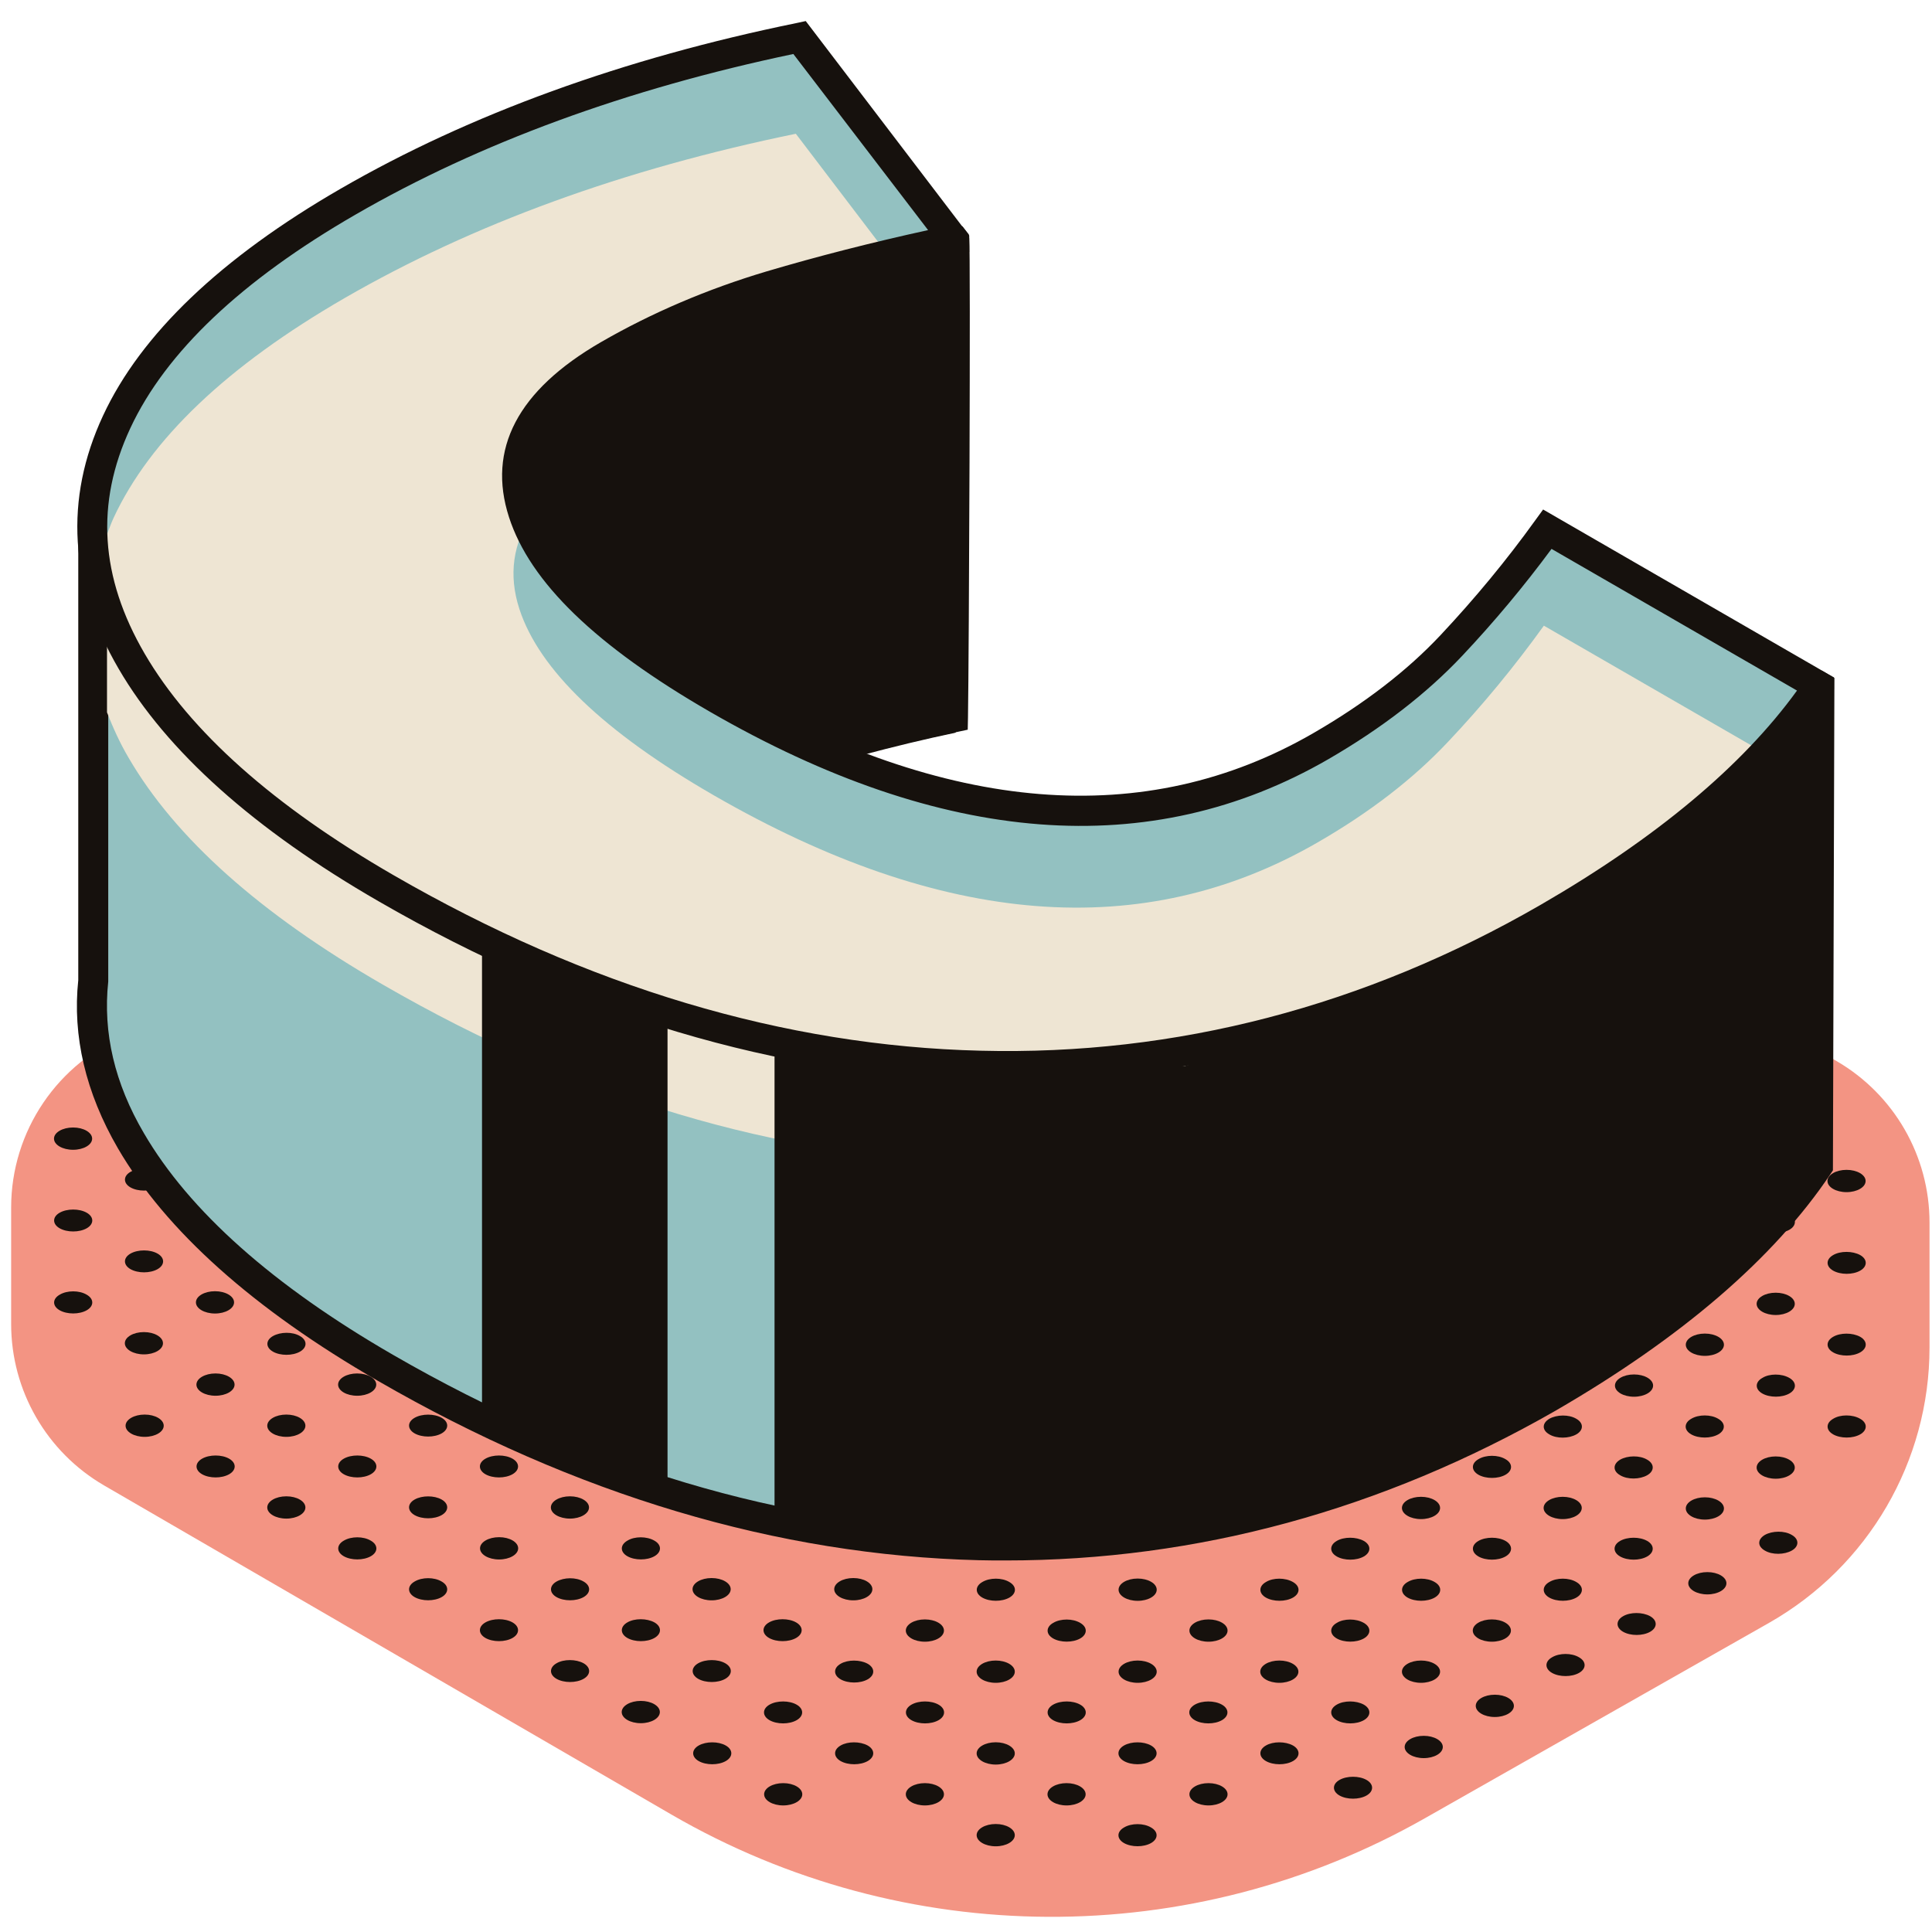 <?xml version="1.0" encoding="utf-8"?>
<!-- Generator: Adobe Illustrator 24.0.2, SVG Export Plug-In . SVG Version: 6.00 Build 0)  -->
<svg version="1.1" xmlns="http://www.w3.org/2000/svg" xmlns:xlink="http://www.w3.org/1999/xlink" x="0px" y="0px"
	 viewBox="0 0 780 780" style="enable-background:new 0 0 780 780;" xml:space="preserve">
<style type="text/css">
	.st0{fill:#F39483;}
	.st1{fill:#16110D;}
	.st2{fill:#93C1C1;}
	.st3{fill:#EEE5D3;}
</style>
<g id="C">
	<path id="_x31_1" class="st0" d="M4.5,487.5v47c0,26.9,14.3,51.7,37.5,65.2l229.1,132.9c94,54.5,209.9,55.1,304.3,1.4l138.8-78.8
		C754.3,632.4,779,590,779,544v-50.4c0-26.9-14.3-51.7-37.5-65.2l-58.1-33.7c-12.6-7.3-27-10.8-41.5-10.1L76.2,412.2
		c-8.3,0.4-16.5,2.2-24.3,5.3l0,0C23.3,428.9,4.5,456.7,4.5,487.5z"/>
	<g id="_x31_0">
		<path id="XMLID_166_" class="st1" d="M464.7,737.8c3,1.7,3,4.6,0,6.3c-3,1.7-7.9,1.7-10.9,0c-3-1.7-3-4.6,0-6.3
			C456.8,736,461.7,736,464.7,737.8z"/>
		<ellipse id="XMLID_165_" class="st1" cx="487.9" cy="724.4" rx="7.7" ry="4.5"/>
		<path id="XMLID_164_" class="st1" d="M522,704.7c3,1.7,3,4.6,0,6.3c-3,1.7-7.9,1.7-10.9,0c-3-1.7-3-4.6,0-6.3
			C514,703,518.9,703,522,704.7z"/>
		<path id="XMLID_163_" class="st1" d="M550.6,688.2c3,1.7,3,4.6,0,6.3s-7.9,1.7-10.9,0c-3-1.7-3-4.6,0-6.3
			C542.6,686.5,547.5,686.5,550.6,688.2z"/>
		<ellipse id="XMLID_162_" class="st1" cx="573.7" cy="674.9" rx="7.7" ry="4.5"/>
		<ellipse id="XMLID_161_" class="st1" cx="602.3" cy="658.3" rx="7.7" ry="4.5"/>
		<path id="XMLID_160_" class="st1" d="M636.4,638.7c3,1.7,3,4.6,0,6.3c-3,1.7-7.9,1.7-10.9,0c-3-1.7-3-4.6,0-6.3
			C628.5,636.9,633.4,636.9,636.4,638.7z"/>
		<path id="XMLID_159_" class="st1" d="M665,622.1c3,1.7,3,4.6,0,6.3c-3,1.7-7.9,1.7-10.9,0c-3-1.7-3-4.6,0-6.3
			C657.1,620.4,662,620.4,665,622.1z"/>
		<ellipse id="XMLID_158_" class="st1" cx="402" cy="740.9" rx="7.7" ry="4.5"/>
		<ellipse id="XMLID_157_" class="st1" cx="430.6" cy="724.4" rx="7.7" ry="4.5"/>
		<path id="XMLID_156_" class="st1" d="M464.7,704.7c3,1.7,3,4.6,0,6.3c-3,1.7-7.9,1.7-10.9,0c-3-1.7-3-4.6,0-6.3
			C456.8,703,461.7,703,464.7,704.7z"/>
		<path id="XMLID_155_" class="st1" d="M493.3,688.2c3,1.7,3,4.6,0,6.3c-3,1.7-7.9,1.7-10.9,0c-3-1.7-3-4.6,0-6.3
			C485.4,686.5,490.3,686.5,493.3,688.2z"/>
		<ellipse id="XMLID_154_" class="st1" cx="516.5" cy="674.9" rx="7.7" ry="4.5"/>
		<path id="XMLID_153_" class="st1" d="M550.6,655.2c3,1.7,3,4.6,0,6.3c-3,1.7-7.9,1.7-10.9,0c-3-1.7-3-4.6,0-6.3
			C542.6,653.4,547.5,653.4,550.6,655.2z"/>
		<path id="XMLID_152_" class="st1" d="M579.2,638.7c3,1.7,3,4.6,0,6.3c-3,1.7-7.9,1.7-10.9,0c-3-1.7-3-4.6,0-6.3
			C571.3,636.9,576.2,636.9,579.2,638.7z"/>
		<path id="XMLID_150_" class="st1" d="M607.8,622.1c3,1.7,3,4.6,0,6.3c-3,1.7-7.9,1.7-10.9,0c-3-1.7-3-4.6,0-6.3
			C599.9,620.4,604.8,620.4,607.8,622.1z"/>
		<ellipse id="XMLID_149_" class="st1" cx="630.9" cy="608.8" rx="7.7" ry="4.5"/>
		<ellipse id="XMLID_148_" class="st1" cx="373.4" cy="724.4" rx="7.7" ry="4.5"/>
		<ellipse id="XMLID_147_" class="st1" cx="402" cy="707.9" rx="7.7" ry="4.5"/>
		<path id="XMLID_146_" class="st1" d="M436.1,688.2c3,1.7,3,4.6,0,6.3s-7.9,1.7-10.9,0c-3-1.7-3-4.6,0-6.3
			C428.2,686.5,433.1,686.5,436.1,688.2z"/>
		<ellipse id="XMLID_145_" class="st1" cx="459.3" cy="674.9" rx="7.7" ry="4.5"/>
		<ellipse id="XMLID_136_" class="st1" cx="487.9" cy="658.3" rx="7.7" ry="4.5"/>
		<path id="XMLID_135_" class="st1" d="M522,638.7c3,1.7,3,4.6,0,6.3c-3,1.7-7.9,1.7-10.9,0c-3-1.7-3-4.6,0-6.3
			C514,636.9,518.9,636.9,522,638.7z"/>
		<path id="XMLID_134_" class="st1" d="M550.6,622.1c3,1.7,3,4.6,0,6.3c-3,1.7-7.9,1.7-10.9,0c-3-1.7-3-4.6,0-6.3
			C542.6,620.4,547.5,620.4,550.6,622.1z"/>
		<ellipse id="XMLID_133_" class="st1" cx="573.7" cy="608.8" rx="7.7" ry="4.5"/>
		<path id="XMLID_107_" class="st1" d="M607.8,589.1c3,1.7,3,4.6,0,6.3s-7.9,1.7-10.9,0s-3-4.6,0-6.3
			C599.9,587.3,604.8,587.3,607.8,589.1z"/>
		<ellipse id="XMLID_106_" class="st1" cx="316.2" cy="724.4" rx="7.7" ry="4.5"/>
		<path id="XMLID_105_" class="st1" d="M350.3,704.7c3,1.7,3,4.6,0,6.3c-3,1.7-7.9,1.7-10.9,0c-3-1.7-3-4.6,0-6.3
			C342.3,703,347.2,703,350.3,704.7z"/>
		<path id="XMLID_104_" class="st1" d="M378.9,688.2c3,1.7,3,4.6,0,6.3c-3,1.7-7.9,1.7-10.9,0c-3-1.7-3-4.6,0-6.3
			C371,686.5,375.9,686.5,378.9,688.2z"/>
		<ellipse id="XMLID_103_" class="st1" cx="402" cy="674.9" rx="7.7" ry="4.5"/>
		<path id="XMLID_102_" class="st1" d="M436.1,655.2c3,1.7,3,4.6,0,6.3c-3,1.7-7.9,1.7-10.9,0c-3-1.7-3-4.6,0-6.3
			C428.2,653.4,433.1,653.4,436.1,655.2z"/>
		<ellipse id="XMLID_101_" class="st1" cx="459.3" cy="641.8" rx="7.7" ry="4.5"/>
		<path id="XMLID_100_" class="st1" d="M293,704.7c3,1.7,3,4.6,0,6.3c-3,1.7-7.9,1.7-10.9,0c-3-1.7-3-4.6,0-6.3
			C285.1,703,290,703,293,704.7z"/>
		<path id="XMLID_99_" class="st1" d="M321.6,688.2c3,1.7,3,4.6,0,6.3c-3,1.7-7.9,1.7-10.9,0c-3-1.7-3-4.6,0-6.3
			C313.7,686.5,318.6,686.5,321.6,688.2z"/>
		<path id="XMLID_98_" class="st1" d="M350.3,671.7c3,1.7,3,4.6,0,6.3c-3,1.7-7.9,1.7-10.9,0c-3-1.7-3-4.6,0-6.3
			C342.3,670,347.2,670,350.3,671.7z"/>
		<ellipse id="XMLID_97_" class="st1" cx="373.4" cy="658.3" rx="7.7" ry="4.5"/>
		<path id="XMLID_96_" class="st1" d="M407.5,638.7c3,1.7,3,4.6,0,6.3c-3,1.7-7.9,1.7-10.9,0c-3-1.7-3-4.6,0-6.3
			C399.6,636.9,404.5,636.9,407.5,638.7z"/>
		<ellipse id="XMLID_95_" class="st1" cx="258.7" cy="691.2" rx="7.7" ry="4.5"/>
		<path id="XMLID_94_" class="st1" d="M292.8,671.5c3,1.7,3,4.6,0,6.3c-3,1.7-7.9,1.7-10.9,0c-3-1.7-3-4.6,0-6.3
			C284.9,669.8,289.8,669.8,292.8,671.5z"/>
		<path id="XMLID_93_" class="st1" d="M321.4,655c3,1.7,3,4.6,0,6.3c-3,1.7-7.9,1.7-10.9,0c-3-1.7-3-4.6,0-6.3
			C313.5,653.3,318.4,653.3,321.4,655z"/>
		<ellipse id="XMLID_92_" class="st1" cx="344.5" cy="641.6" rx="7.7" ry="4.5"/>
		<path id="XMLID_91_" class="st1" d="M235.6,671.5c3,1.7,3,4.6,0,6.3c-3,1.7-7.9,1.7-10.9,0c-3-1.7-3-4.6,0-6.3
			C227.6,669.8,232.5,669.8,235.6,671.5z"/>
		<path id="XMLID_90_" class="st1" d="M264.2,655c3,1.7,3,4.6,0,6.3c-3,1.7-7.9,1.7-10.9,0c-3-1.7-3-4.6,0-6.3
			C256.2,653.3,261.1,653.3,264.2,655z"/>
		<ellipse id="XMLID_89_" class="st1" cx="287.3" cy="641.6" rx="7.7" ry="4.5"/>
		<path id="XMLID_88_" class="st1" d="M206.9,655c3,1.7,3,4.6,0,6.3c-3,1.7-7.9,1.7-10.9,0c-3-1.7-3-4.6,0-6.3
			C199,653.3,203.9,653.3,206.9,655z"/>
		<path id="XMLID_87_" class="st1" d="M235.6,638.5c3,1.7,3,4.6,0,6.3c-3,1.7-7.9,1.7-10.9,0c-3-1.7-3-4.6,0-6.3
			S232.5,636.7,235.6,638.5z"/>
		<path id="XMLID_86_" class="st1" d="M264.2,622c3,1.7,3,4.6,0,6.3c-3,1.7-7.9,1.7-10.9,0c-3-1.7-3-4.6,0-6.3
			C256.2,620.2,261.1,620.2,264.2,622z"/>
		<path id="XMLID_85_" class="st1" d="M178.3,638.5c3,1.7,3,4.6,0,6.3c-3,1.7-7.9,1.7-10.9,0c-3-1.7-3-4.6,0-6.3
			C170.4,636.7,175.3,636.7,178.3,638.5z"/>
		<ellipse id="XMLID_84_" class="st1" cx="201.5" cy="625.1" rx="7.7" ry="4.5"/>
		<ellipse id="XMLID_83_" class="st1" cx="230.1" cy="608.6" rx="7.7" ry="4.5"/>
		<path id="XMLID_82_" class="st1" d="M149.7,622c3,1.7,3,4.6,0,6.3c-3,1.7-7.9,1.7-10.9,0c-3-1.7-3-4.6,0-6.3
			C141.8,620.2,146.7,620.2,149.7,622z"/>
		<path id="XMLID_81_" class="st1" d="M178.3,605.4c3,1.7,3,4.6,0,6.3c-3,1.7-7.9,1.7-10.9,0c-3-1.7-3-4.6,0-6.3
			C170.4,603.7,175.3,603.7,178.3,605.4z"/>
		<path id="XMLID_80_" class="st1" d="M206.9,588.9c3,1.7,3,4.6,0,6.3c-3,1.7-7.9,1.7-10.9,0c-3-1.7-3-4.6,0-6.3
			C199,587.2,203.9,587.2,206.9,588.9z"/>
		<ellipse id="XMLID_79_" class="st1" cx="115.6" cy="608.6" rx="7.7" ry="4.5"/>
		<path id="XMLID_78_" class="st1" d="M149.7,588.9c3,1.7,3,4.6,0,6.3c-3,1.7-7.9,1.7-10.9,0c-3-1.7-3-4.6,0-6.3
			C141.8,587.2,146.7,587.2,149.7,588.9z"/>
		<path id="XMLID_77_" class="st1" d="M178.3,572.4c3,1.7,3,4.6,0,6.3c-3,1.7-7.9,1.7-10.9,0c-3-1.7-3-4.6,0-6.3
			C170.4,570.7,175.3,570.7,178.3,572.4z"/>
		<path id="XMLID_76_" class="st1" d="M92.5,588.9c3,1.7,3,4.6,0,6.3c-3,1.7-7.9,1.7-10.9,0c-3-1.7-3-4.6,0-6.3
			C84.6,587.2,89.5,587.2,92.5,588.9z"/>
		<ellipse id="XMLID_75_" class="st1" cx="115.6" cy="575.6" rx="7.7" ry="4.5"/>
		<ellipse id="XMLID_74_" class="st1" cx="144.2" cy="559" rx="7.7" ry="4.5"/>
		<ellipse id="XMLID_73_" class="st1" cx="58.4" cy="575.6" rx="7.7" ry="4.5"/>
		<ellipse id="XMLID_72_" class="st1" cx="87" cy="559" rx="7.7" ry="4.5"/>
		<path id="XMLID_71_" class="st1" d="M121.1,539.4c3,1.7,3,4.6,0,6.3c-3,1.7-7.9,1.7-10.9,0c-3-1.7-3-4.6,0-6.3
			S118.1,537.6,121.1,539.4z"/>
		<path id="XMLID_70_" class="st1" d="M149.7,529.2c-3,1.7-7.9,1.7-10.9,0c-3-1.7-3-4.6,0-6.3c3-1.7,7.9-1.7,10.9,0V529.2z"/>
		<ellipse id="XMLID_69_" class="st1" cx="58.1" cy="542.3" rx="7.7" ry="4.5"/>
		<ellipse id="XMLID_68_" class="st1" cx="86.8" cy="525.8" rx="7.7" ry="4.5"/>
		<path id="XMLID_67_" class="st1" d="M120.8,506.1c3,1.7,3,4.6,0,6.3c-3,1.7-7.9,1.7-10.9,0c-3-1.7-3-4.6,0-6.3
			C112.9,504.4,117.8,504.4,120.8,506.1z"/>
		<path id="XMLID_66_" class="st1" d="M35,522.7c3,1.7,3,4.6,0,6.3c-3,1.7-7.9,1.7-10.9,0c-3-1.7-3-4.6,0-6.3
			C27.1,520.9,32,520.9,35,522.7z"/>
		<path id="XMLID_65_" class="st1" d="M63.6,506.1c3,1.7,3,4.6,0,6.3c-3,1.7-7.9,1.7-10.9,0c-3-1.7-3-4.6,0-6.3
			C55.7,504.4,60.6,504.4,63.6,506.1z"/>
		<path id="XMLID_64_" class="st1" d="M92.2,489.6c3,1.7,3,4.6,0,6.3c-3,1.7-7.9,1.7-10.9,0c-3-1.7-3-4.6,0-6.3
			C84.3,487.9,89.2,487.9,92.2,489.6z"/>
		<path id="XMLID_63_" class="st1" d="M35,489.6c3,1.7,3,4.6,0,6.3c-3,1.7-7.9,1.7-10.9,0c-3-1.7-3-4.6,0-6.3
			C27.1,487.9,32,487.9,35,489.6z"/>
		<path id="XMLID_62_" class="st1" d="M63.6,473.1c3,1.7,3,4.6,0,6.3c-3,1.7-7.9,1.7-10.9,0c-3-1.7-3-4.6,0-6.3
			C55.7,471.4,60.6,471.4,63.6,473.1z"/>
		<ellipse id="XMLID_61_" class="st1" cx="29.5" cy="459.7" rx="7.7" ry="4.5"/>
		<path id="XMLID_60_" class="st1" d="M63.6,446.4c-3,1.7-7.9,1.7-10.9,0c-3-1.7-3-4.6,0-6.3L63.6,446.4z"/>
		<path id="XMLID_59_" class="st1" d="M551.7,718.6c3,1.7,3,4.6,0,6.3c-3,1.7-7.9,1.7-10.9,0c-3-1.7-3-4.6,0-6.3
			C543.8,716.9,548.7,716.9,551.7,718.6z"/>
		<ellipse id="XMLID_58_" class="st1" cx="574.8" cy="705.3" rx="7.7" ry="4.5"/>
		<ellipse id="XMLID_57_" class="st1" cx="603.5" cy="688.7" rx="7.7" ry="4.5"/>
		<path id="XMLID_56_" class="st1" d="M637.5,669.1c3,1.7,3,4.6,0,6.3c-3,1.7-7.9,1.7-10.9,0c-3-1.7-3-4.6,0-6.3
			C629.6,667.3,634.5,667.3,637.5,669.1z"/>
		<path id="XMLID_45_" class="st1" d="M666.2,652.5c3,1.7,3,4.6,0,6.3c-3,1.7-7.9,1.7-10.9,0c-3-1.7-3-4.6,0-6.3
			C658.2,650.8,663.1,650.8,666.2,652.5z"/>
		<ellipse id="XMLID_43_" class="st1" cx="689.3" cy="639.2" rx="7.7" ry="4.5"/>
		<ellipse id="XMLID_42_" class="st1" cx="688.3" cy="609" rx="7.7" ry="4.5"/>
		<ellipse id="XMLID_41_" class="st1" cx="716.9" cy="592.5" rx="7.7" ry="4.5"/>
		<path id="XMLID_40_" class="st1" d="M751,572.8c3,1.7,3,4.6,0,6.3c-3,1.7-7.9,1.7-10.9,0c-3-1.7-3-4.6,0-6.3
			C743,571,747.9,571,751,572.8z"/>
		<path id="XMLID_39_" class="st1" d="M654.1,589.3c3-1.7,7.9-1.8,10.9,0c3,1.7,3,4.6,0,6.3c-3,1.7-7.9,1.8-10.9,0
			C651.1,593.9,651.1,591.1,654.1,589.3z"/>
		<path id="XMLID_38_" class="st1" d="M693.7,572.8c3,1.7,3,4.6,0,6.3s-7.9,1.7-10.9,0s-3-4.6,0-6.3
			C685.8,571,690.7,571,693.7,572.8z"/>
		<path id="XMLID_37_" class="st1" d="M722.4,556.3c3,1.7,3,4.6,0,6.3c-3,1.7-7.9,1.7-10.9,0c-3-1.7-3-4.6,0-6.3
			C714.4,554.5,719.3,554.5,722.4,556.3z"/>
		<path id="XMLID_36_" class="st1" d="M751,539.7c3,1.7,3,4.6,0,6.3c-3,1.7-7.9,1.7-10.9,0c-3-1.7-3-4.6,0-6.3
			C743,538,747.9,538,751,539.7z"/>
		<path id="XMLID_35_" class="st1" d="M625.5,572.8c3-1.7,7.9-1.8,10.9,0c3,1.7,3,4.6,0,6.3c-3,1.7-7.9,1.8-10.9,0
			C622.5,577.4,622.5,574.6,625.5,572.8z"/>
		<ellipse id="XMLID_34_" class="st1" cx="659.7" cy="559.4" rx="7.7" ry="4.5"/>
		<ellipse id="XMLID_33_" class="st1" cx="688.3" cy="542.9" rx="7.7" ry="4.5"/>
		<ellipse id="XMLID_32_" class="st1" cx="716.9" cy="526.4" rx="7.7" ry="4.5"/>
		<path id="XMLID_31_" class="st1" d="M751,506.7c3,1.7,3,4.6,0,6.3c-3,1.7-7.9,1.7-10.9,0c-3-1.7-3-4.6,0-6.3
			C743,505,747.9,505,751,506.7z"/>
		<path id="XMLID_30_" class="st1" d="M654.2,523.2c3-1.7,7.9-1.7,10.9,0s3,4.6,0,6.3c-3,1.7-7.9,1.7-10.9,0V523.2z"/>
		<path id="XMLID_29_" class="st1" d="M693.7,506.7c3,1.7,3,4.6,0,6.3c-3,1.7-7.9,1.7-10.9,0c-3-1.7-3-4.6,0-6.3
			C685.8,505,690.7,505,693.7,506.7z"/>
		<path id="XMLID_28_" class="st1" d="M722.4,490.2c3,1.7,3,4.6,0,6.3c-3,1.7-7.9,1.7-10.9,0c-3-1.7-3-4.6,0-6.3
			C714.4,488.4,719.3,488.4,722.4,490.2z"/>
		<ellipse id="XMLID_27_" class="st1" cx="745.5" cy="476.8" rx="7.7" ry="4.5"/>
		<path id="XMLID_26_" class="st1" d="M712.5,619.7c3-1.7,7.9-1.8,10.9,0c3,1.7,3,4.6,0,6.3c-3,1.7-7.9,1.8-10.9,0
			C709.5,624.3,709.5,621.5,712.5,619.7z"/>
	</g>
	<path id="bleu2" class="st2" d="M574.6,333.1L396.5,388l-154.6-48.9c1.1-0.7,2-1.4,3.1-2c20.3-11.7,42.2-21.1,65.6-28
		c23.4-6.9,48.1-13.1,74.1-18.5l-62.3-81.8C252.7,223,192,245.1,140.2,275c-9.7,5.6-18.5,11.3-26.9,17.1l-75.7-69.3v173.5
		c-2.3,21.3,2.6,42.7,15.2,64.3c18.9,32.5,53.2,63.1,102.8,91.7c79.3,45.8,159.3,69.7,239.8,71.6c80.5,2,157-17.9,229.3-59.7
		c50.5-29.1,86.9-60.4,109.1-93.7l0.6-192.8L574.6,333.1z"/>
	<path id="_x38_" class="st1" d="M406,630c-3.6,0-7.2,0-10.8-0.1c-81.2-2-162.8-26.3-242.6-72.4c-50.3-29-85.6-60.6-105-93.9
		c-13-22.4-18.4-45.3-16-67.9l0-186.5l82.3,75.3c7.9-5.4,15.6-10.2,23.3-14.6c52.1-30.1,114.1-52.6,184.1-66.9l3.7-0.8l62.8,82.5
		l-2,11.1c-25.7,5.4-50.3,12.3-73.4,19.2c-19.5,5.8-38.2,13.4-55.6,22.6l139.8,44.2l176.2-54.3l163-56.6l1,0.6l3.8,2.2l-0.6,198.8
		l-1,1.5c-22.7,33.9-60.1,66.1-111.1,95.6C558,609.6,483.4,630,406,630z M43.7,236.5v159.8c-2.2,20.7,2.6,41.1,14.4,61.2
		c18.3,31.4,52.1,61.5,100.6,89.5c78.1,45.1,157.8,68.9,236.9,70.8c78.8,2,155.1-17.9,226.1-58.9c48.7-28.1,84.4-58.5,106.1-90.3
		l0.5-182.5l-152,52.7l-179.9,55.5l-169-53.5l11.3-6.9c1.8-1.2,2.5-1.7,3.3-2.1c20.7-11.9,43.2-21.5,66.9-28.6
		c20.6-6.1,42.5-11.7,65.3-16.7L320,215.4c-67.2,14.1-126.7,35.9-176.7,64.8c-8.7,5.1-17.4,10.5-26.4,16.8l-4,2.7L43.7,236.5z"/>
	<path id="_x37_" class="st1" d="M244.9,336.3c20.3-11.7,42.2-21.1,65.6-28c23.4-6.9,48.1-13.1,74.1-18.5c0.5-27,1-187.5,0.6-192.8
		L280.5,77.6l-149.9,86.8l42.6,92.8c-11.3,5.5-22.6,11-33.1,17.1c-10.2,5.9-19.5,11.9-28.2,18l48.2,30.1l74.4,20.8
		C237.6,340.8,241.1,338.5,244.9,336.3z"/>
	<path id="_x36_" class="st1" d="M235.6,349.6l-78.7-22.2l-55.9-34.9l7.5-5.2c9.5-6.7,18.9-12.6,28.6-18.3
		c9.2-5.3,18.9-10.2,28.2-14.8l-42.4-92.4l156.6-90.6l109.1,20.2l2.5,3.2l0.2,1.7c0.6,6.3-0.1,169.6-0.5,193.5l-0.1,4.8l-4.7,1
		c-25.7,5.4-50.5,11.6-73.6,18.4c-22.8,6.8-44.4,16-64.3,27.5l0,0c-3.6,2.1-6.9,4.2-10,6.4L235.6,349.6z M162.5,316.7l70.8,19.8
		c2.7-1.8,5.5-3.6,8.6-5.4h0c20.6-11.9,43.1-21.5,66.9-28.6c22-6.5,45.5-12.5,69.9-17.7c0.5-34.3,0.9-157.2,0.6-182.9l-97.6-18.1
		l-143.3,82.9l42.8,93.2l-5.3,2.6c-10.7,5.2-22.1,10.8-32.7,16.9c-6.9,4-13.5,8.1-20.2,12.5L162.5,316.7z"/>
	<path id="bleu1" class="st2" d="M245.4,143.5c-30.8,17.8-42.2,38.9-34.3,63.5c8,24.5,34.1,49.6,78.5,75.2
		c92.2,53.2,173.4,59.6,243.6,19.1c21.2-12.2,38.8-25.8,52.8-40.7c14-14.9,26.9-30.5,38.7-46.9l109.5,63.2
		c-22.3,33.3-58.7,64.5-109.1,93.7c-72.3,41.8-148.8,61.7-229.3,59.7c-80.5-2-160.4-25.8-239.8-71.6C106.4,330,72.1,299.4,53.2,267
		c-18.9-32.5-20.9-64.7-6.1-96.6c14.9-31.9,46-61.6,93.4-88.9c51.8-29.9,112.5-52,182.3-66.2l62.3,81.8c-26,5.4-50.7,11.6-74.1,18.5
		C287.6,122.4,265.8,131.7,245.4,143.5z"/>
	<path id="_x34_" class="st3" d="M623.3,252.6c-11.8,16.4-24.7,32.1-38.7,46.9c-14,14.9-31.6,28.5-52.8,40.7
		c-70.2,40.5-151.3,34.1-243.6-19.1c-44.4-25.6-70.5-50.7-78.5-75.2c-4.5-13.8-2.6-26.6,5.2-38.3l-6.3-29.1l31.6-33.1l59.7-26.1
		l59.3-15.5l-37.9-49.8C251.7,68.3,191,90.4,139.2,120.3c-47.4,27.4-78.6,57-93.4,88.9c-1,2.2-1.7,4.3-2.6,6.5v71.9
		c2.4,6.1,5.1,12.2,8.7,18.3c18.9,32.5,53.2,63.1,102.8,91.7c79.3,45.8,159.3,69.7,239.8,71.6c80.5,2,157-17.9,229.3-59.7
		C671,382.2,705.8,353,728.3,322v-8.8L623.3,252.6z"/>
	<path id="_x33_" class="st1" d="M406.3,436.4c-3.6,0-7.2,0-10.8-0.1c-81.2-2-162.8-26.3-242.6-72.4c-50.3-29-85.6-60.6-105-93.9
		c-19.9-34.1-22-68.5-6.3-102.2c15.3-32.9,47.6-63.7,95.9-91.6c52.1-30.1,114.1-52.6,184.1-66.9l3.7-0.8l66,86.6v6.6l-5,1
		c-25.7,5.4-50.5,11.6-73.6,18.4c-22.8,6.8-44.4,16-64.3,27.5l0,0c-28.3,16.3-38.6,34.8-31.5,56.4c7.5,23,33,47.1,75.8,71.9
		c89.8,51.8,169.7,58.3,237.5,19.1c20.6-11.9,37.9-25.2,51.4-39.6c13.8-14.7,26.7-30.3,38.2-46.3l3.2-4.4l117.4,67.8v4.8l-1.2,1.9
		c-22.7,33.9-60.1,66.1-111.1,95.6C558.3,416.1,483.8,436.4,406.3,436.4z M320.3,21.8c-67.2,14.1-126.7,35.9-176.7,64.8
		c-46.1,26.6-76.7,55.6-91,86.3c-14.1,30.3-12.2,60.1,5.8,91c18.3,31.4,52.1,61.5,100.6,89.5c78.1,45.1,157.8,68.9,236.9,70.8
		c78.8,2,155.1-17.9,226.1-58.9c46.7-27,81.5-56.1,103.5-86.5l-99.1-57.2c-11,14.9-23.1,29.4-36,43.1
		c-14.3,15.2-32.5,29.3-54.1,41.8c-71.8,41.5-155.8,35-249.6-19.1c-46.1-26.6-72.7-52.3-81.2-78.6c-8.9-27.5,3.5-51.2,37-70.6l0,0
		c20.6-11.9,43.1-21.5,66.9-28.6c20.6-6.1,42.5-11.7,65.3-16.7L320.3,21.8z"/>
	<polygon id="_x32_" class="st1" points="312.7,420 312.7,614 385.9,623.5 498.3,614 624.7,564.2 708,501.9 733.8,470.5 
		734.2,276.9 694.2,326.7 594.8,392.9 478.4,430.4 372.9,428.3 	"/>
	<polygon id="_x31_" class="st1" points="269.5,409 269.5,602.8 194.6,572.9 194.6,379.2 	"/>
</g>
<g id="Repères">
</g>
</svg>
